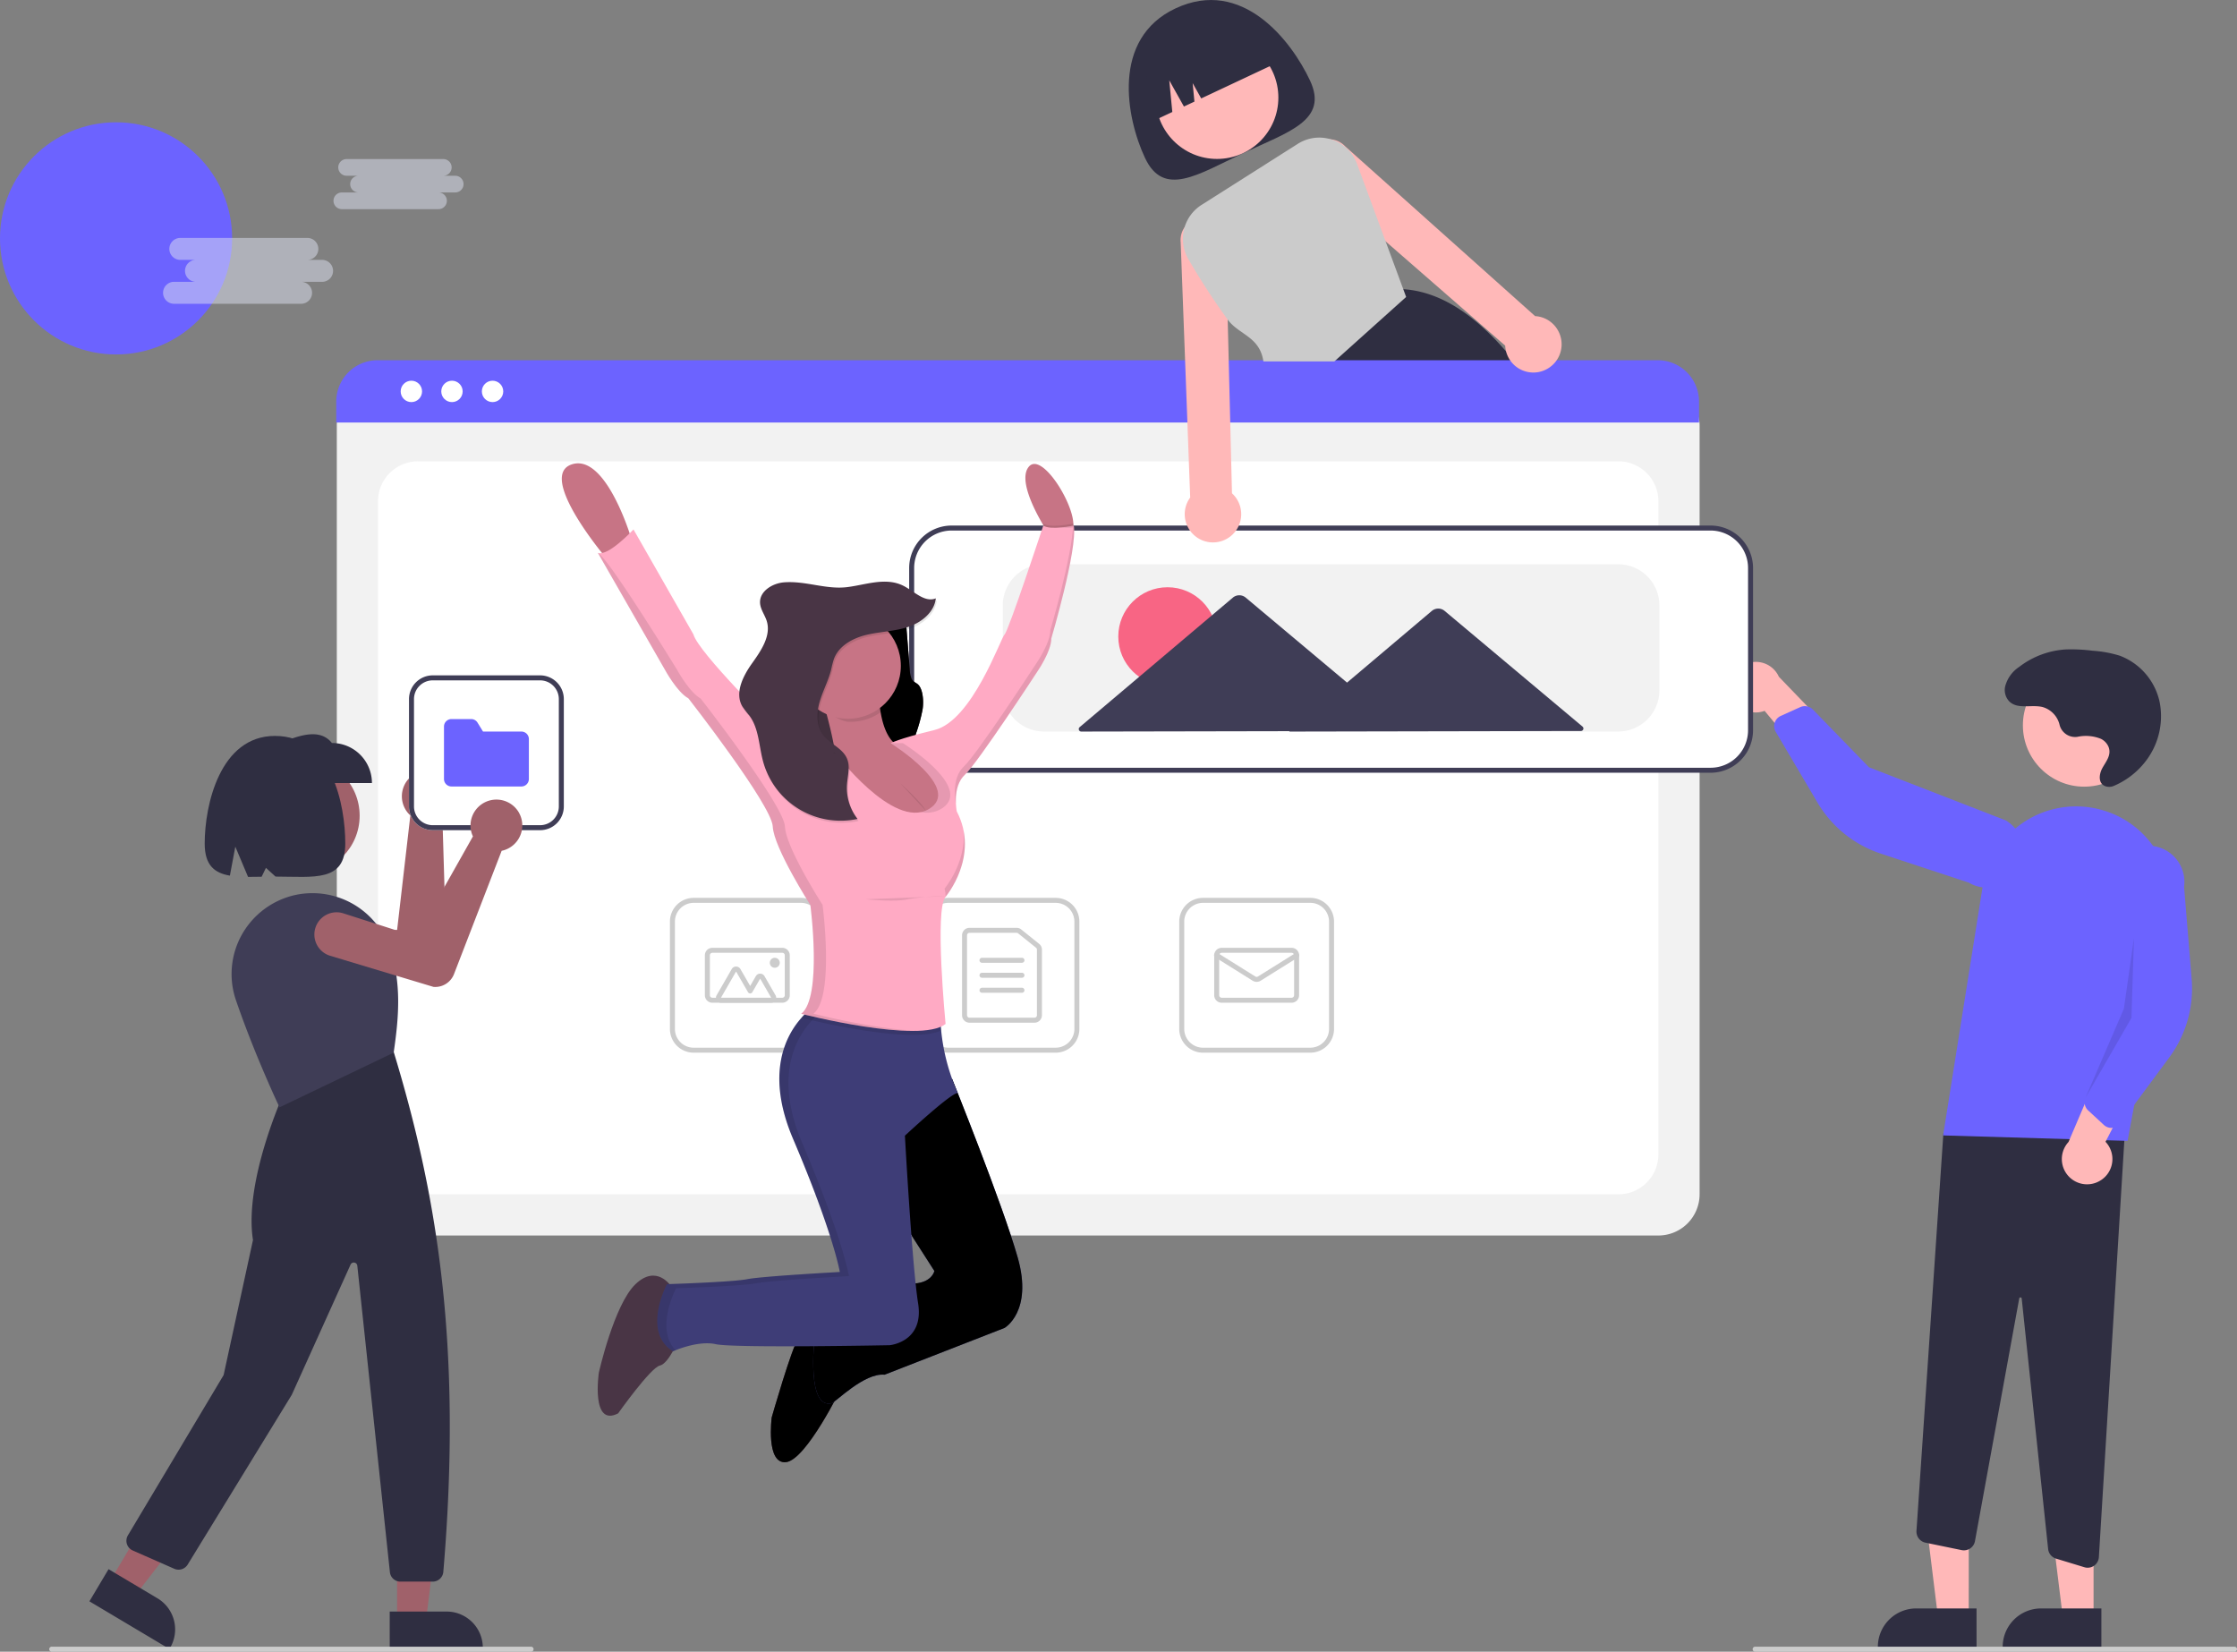 <svg xmlns="http://www.w3.org/2000/svg" xmlns:xlink="http://www.w3.org/1999/xlink" width="455.598" height="336.349"><rect width="100%" height="100%" fill="#808080" stroke="none"/><style>.B{opacity:.1}.C{fill:#2f2e41}.D{fill:#ffb8b8}.E{fill:#6c63ff}.F{fill:#3f3d56}.G{fill:#493545}.H{fill:#a0616a}</style><circle cx="23.639" cy="48.543" r="23.639" class="E"/><path d="M92.715 35.791h-2.431a1.7 1.7 0 100-3.4H70.591a1.7 1.7 0 000 3.4h2.431a1.7 1.7 0 100 3.4h-3.4a1.7 1.7 0 000 3.4h19.689a1.7 1.7 0 100-3.4h3.4a1.7 1.7 0 000-3.4zm-27.019 17.13h-3.193a2.236 2.236 0 002.016-3.38 2.24 2.24 0 00-2.016-1.089H36.631a2.236 2.236 0 00-2.142 2.235 2.24 2.24 0 002.142 2.235h3.193a2.236 2.236 0 00-2.142 2.235 2.24 2.24 0 002.142 2.235h-4.47a2.236 2.236 0 00-2.142 2.235 2.24 2.24 0 002.142 2.235h25.872a2.236 2.236 0 002.016-3.38 2.24 2.24 0 00-2.016-1.089h4.47a2.236 2.236 0 002.142-2.235 2.24 2.24 0 00-2.142-2.235z" opacity=".5" fill="#dee3f3"/><path d="M266.794 16.371c3.822 8.133-4.277 10.437-13.554 14.8s-16.22 9.123-20.041.99-6.923-24.276 6.2-30.443c13.577-6.384 23.573 6.522 27.395 14.653z" class="C"/><circle cx="247.868" cy="19.876" r="12.489" class="D"/><path d="M309.741 75.262l-1.3-1.658q-.846-1.053-1.7-2.039c-6.473-7.47-13.358-12.173-20.939-12.677h-.01l-.112-.01-20.243 19.726.112.275 2.771 6.9h48.555a119.41 119.41 0 00-7.129-10.521zm-75.454-50.358l4.471-2.1-.623-6.449 2.989 5.337 2.137-1-.36-3.763 1.744 3.113 15.877-7.461c-3.105-6.608-10.98-9.448-17.588-6.343l-2.3 1.081c-6.608 3.104-9.449 10.976-6.347 17.585z" class="C"/><path d="M337.758 251.599H76.987a8.4 8.4 0 01-8.39-8.39V86.517a6.154 6.154 0 016.146-6.147h265.152a6.26 6.26 0 016.253 6.253v156.586a8.4 8.4 0 01-8.39 8.39z" fill="#f2f2f2"/><path d="M85.122 243.209h244.5a8.14 8.14 0 008.136-8.136V102.08a8.14 8.14 0 00-8.136-8.136h-244.5a8.135 8.135 0 00-8.136 8.136v132.993a8.135 8.135 0 008.136 8.136z" fill="#fff"/><path d="M346.032 86.038H68.48v-4.272a8.43 8.43 0 018.421-8.415h260.71a8.43 8.43 0 018.421 8.415z" class="E"/><g fill="#fff"><circle cx="83.781" cy="79.706" r="2.178"/><circle cx="92.049" cy="79.706" r="2.178"/><circle cx="100.316" cy="79.706" r="2.178"/></g><g fill="#ccc"><use xlink:href="#B"/><path d="M210.68 208.265h-13.221a1.527 1.527 0 01-1.525-1.525v-16.272a1.527 1.527 0 011.525-1.525h9.58a1.53 1.53 0 01.956.336l3.641 2.926c.361.289.571.726.57 1.189v13.346a1.527 1.527 0 01-1.525 1.525zm-13.221-18.305a.51.51 0 00-.508.508v16.272a.51.51 0 00.508.508h13.221a.51.51 0 00.508-.508v-13.346a.51.51 0 00-.19-.4l-3.641-2.926a.51.51 0 00-.318-.112z"/><use xlink:href="#C"/><use xlink:href="#C" y="3.051"/><use xlink:href="#C" y="6.101"/><use xlink:href="#B" x="51.865"/><path d="M263.053 204.197h-14.237a1.527 1.527 0 01-1.525-1.525v-8.136a1.527 1.527 0 011.525-1.525h14.238a1.527 1.527 0 011.525 1.525v8.135a1.527 1.527 0 01-1.525 1.525zm-14.237-10.169a.51.51 0 00-.508.508v8.135a.51.51 0 00.508.508h14.238a.51.51 0 00.509-.508v-8.136a.51.51 0 00-.508-.508z"/><path d="M255.934 199.945c-.286 0-.565-.079-.808-.23l-7.6-4.748a.51.51 0 01.016-.898.51.51 0 01.523.036l7.6 4.748a.51.51 0 00.539 0l7.6-4.748a.51.51 0 01.792.411.51.51 0 01-.253.452l-7.6 4.748a1.53 1.53 0 01-.809.23z"/><use xlink:href="#B" x="-51.866"/><path d="M159.321 204.197h-14.237a1.527 1.527 0 01-1.525-1.525v-8.136a1.527 1.527 0 011.525-1.525h14.238a1.527 1.527 0 011.525 1.525v8.135a1.527 1.527 0 01-1.526 1.526zm-14.237-10.169a.51.51 0 00-.508.508v8.135a.51.51 0 00.508.508h14.238a.51.51 0 00.508-.508v-8.136a.51.51 0 00-.508-.508z"/><path d="M157.064 204.197h-10.233a1.016 1.016 0 01-.881-1.526l3.082-5.339a1.017 1.017 0 011.762 0l1.991 3.448 1.153-2a1.017 1.017 0 011.762 0l2.245 3.889a1.015 1.015 0 01-.881 1.526zm0-1.017l-2.245-3.889-1.594 2.76a.51.51 0 01-.44.254.51.51 0 01-.44-.254l-2.431-4.211-3.082 5.339z"/><circle cx="157.796" cy="196.061" r="1.017"/></g><path d="M400.961 329.575h-6.232l-2.966-24.045h9.2z" class="D"/><path d="M402.552 335.618h-20.1v-.254a7.824 7.824 0 017.824-7.824h12.277z" class="C"/><path d="M426.385 329.575h-6.232l-2.965-24.045h9.2z" class="D"/><path d="M427.977 335.618h-20.1v-.254a7.824 7.824 0 017.824-7.824h12.277zm-3.46-16.467l-5.774-1.756a2.286 2.286 0 01-1.61-1.949l-5.383-51.014a.244.244 0 00-.243-.228.24.24 0 00-.26.208l-9.016 49.424a2.29 2.29 0 01-2.713 1.83l-7.379-1.52a2.3 2.3 0 01-1.821-2.4l5.484-81.008 37.19-4.013-5.528 90.376a2.29 2.29 0 01-.977 1.741c-.575.4-1.302.514-1.973.309z" class="C"/><circle cx="424.481" cy="147.708" r="12.489" class="D"/><path d="M395.747 231.218l8.064-50.773a19.25 19.25 0 0124.41-15.458c9.506 2.749 15.363 12.276 13.526 22l-8.433 45.342z" class="E"/><path d="M427.93 240.303a5.115 5.115 0 00.888-7.79l8.337-16.145-9.389 1-6.478 15.178a5.14 5.14 0 006.641 7.755z" class="D"/><path d="M429.715 229.665a2.29 2.29 0 01-1.234-.585l-3.19-2.947a2.3 2.3 0 01-.555-2.57l6.375-15.111-.9-29.858a7.37 7.37 0 0111.818-4.83 7.37 7.37 0 012.789 6.823l1.546 18.769a23.58 23.58 0 01-4.545 15.965l-9.942 13.44a2.29 2.29 0 01-1.625.917 2.26 2.26 0 01-.537-.013z" class="E"/><path d="M352.561 140.904a5.114 5.114 0 006.827 3.855l11.617 13.972 2.738-9.037-11.451-11.883a5.14 5.14 0 00-9.731 3.092z" class="D"/><path d="M361.662 146.696a2.29 2.29 0 011.02-.908L366.64 144a2.3 2.3 0 012.583.491l11.43 11.762 27.848 10.809a7.371 7.371 0 01-7.53 12.674l-17.888-5.895a23.58 23.58 0 01-12.929-10.41l-8.5-14.4a2.29 2.29 0 01-.211-1.854 2.26 2.26 0 01.219-.481z" class="E"/><path d="M434.612 191.014l-.508 16.272-9.368 16.276 7.821-18.139z" class="B"/><path d="M423.052 150.055a3.266 3.266 0 01-3.575-2.391 4.965 4.965 0 00-3.534-3.7c-2.291-.523-5.091.555-6.77-1.181a3.373 3.373 0 01-.8-2.971 6.82 6.82 0 012.829-3.98 17.32 17.32 0 019.593-3.585c1.804-.052 3.61.038 5.4.269a23.9 23.9 0 015.524 1.009 13.005 13.005 0 018.137 9.5 15.012 15.012 0 01-3.08 12.27 16.12 16.12 0 01-6.183 4.708 2.41 2.41 0 01-1.834.093c-1.5-.6-1.258-2.461-.572-3.7.734-1.33 1.863-2.617 1.273-4.235a3.2 3.2 0 00-1.59-1.712 8.2 8.2 0 00-4.774-.4z" class="C"/><path d="M348.388 157.108h-154.58a8.4 8.4 0 01-8.39-8.39v-33.052a8.4 8.4 0 018.39-8.39h154.58a8.4 8.4 0 018.39 8.39v33.052a8.4 8.4 0 01-8.39 8.39z" fill="#fff"/><path d="M348.388 157.362H193.809a8.654 8.654 0 01-8.644-8.644v-33.052a8.654 8.654 0 018.644-8.644h154.58a8.654 8.654 0 018.644 8.644v33.052a8.654 8.654 0 01-8.645 8.644zm-154.579-49.323a7.64 7.64 0 00-7.627 7.627v33.052a7.64 7.64 0 007.627 7.627h154.58a7.64 7.64 0 007.627-7.627v-33.052a7.64 7.64 0 00-7.627-7.627z" class="F"/><path d="M329.574 148.971H212.622a8.4 8.4 0 01-8.39-8.39v-17.287a8.4 8.4 0 018.39-8.39h116.952a8.4 8.4 0 018.39 8.39v17.289a8.4 8.4 0 01-8.39 8.388z" fill="#f2f2f2"/><circle cx="237.789" cy="129.621" r="10.034" fill="#f86584"/><path d="M322.307 147.964l-28.081-23.555a2.034 2.034 0 00-2.62.005l-17.262 14.591-20.637-17.308a2.034 2.034 0 00-2.62.005l-31.198 26.371a.51.51 0 00.329.9l42.431-.082-.1.084 59.429-.115a.51.51 0 00.326-.9z" class="F"/><path d="M455.09 336.349h-97.63a.51.51 0 01-.509-.509.51.51 0 01.509-.509h97.629a.51.51 0 01.509.509.51.51 0 01-.509.509z" fill="#ccc"/><path d="M317.18 67.076a5.71 5.71 0 00-3.686-2.593 5.24 5.24 0 00-.844-.107l-38.742-34.634a4.587 4.587 0 00-2.863-1.368 3.9 3.9 0 00-.646-.02 4.6 4.6 0 00-3.031 7.871l39.189 34.16a6.08 6.08 0 00.178 1.185 5.73 5.73 0 004.917 4.256 5.64 5.64 0 003.076-.508 5.8 5.8 0 001.973-1.51l.158-.2a5.74 5.74 0 00.32-6.529zm-66.268 33.382l-.361-14.675-.925-37.312a4.6 4.6 0 00-7.988-2.67 3.52 3.52 0 00-.381.488 4.546 4.546 0 00-.793 3.076l.905 24.24 1.032 27.712a6.13 6.13 0 00-.452.717 5.75 5.75 0 108.964-1.576z" class="D"/><path d="M285.797 58.889l-3.6-9.737-5.815-15.773a8.14 8.14 0 00-5.06-4.922l-.28-.086a8.13 8.13 0 00-6.732.925l-19.592 12.427a8.183 8.183 0 00-2.68 11.06 140.5 140.5 0 008 12.3c2.283 3.107 6.534 3.437 7.271 8.522h14.446l14.627-13.129z" fill="#cbcbcb"/><g class="H"><circle cx="61.465" cy="166.113" r="11.782"/><path d="M90.391 158.003q.174.139.338.294a5.28 5.28 0 01-.212 7.873 4.96 4.96 0 01-.414.312l.8 26.922a4.1 4.1 0 01-2.82 4l-.049.01-21.859 2.328a4.526 4.526 0 11-.877-9.007l15.582-1.372 2.695-23.315a5.02 5.02 0 01-.494-.5 5.28 5.28 0 017.311-7.542zm-9.519 172.092h5.882l2.8-22.685h-8.68z"/></g><path d="M79.371 328.175h11.583a7.382 7.382 0 017.381 7.381v.24H79.372z" class="C"/><path d="M22.414 321.964l5.053 3.009 14.01-18.06-7.458-4.441z" class="H"/><path d="M22.11 319.547l9.952 5.925a7.38 7.38 0 012.566 10.118l-.123.206-16.294-9.7zm66.032 2.536h-6.586a2.155 2.155 0 01-2.147-1.931l-6.639-62.41a.72.72 0 00-1.371-.22l-11.978 26.522-21.206 34.578a2.17 2.17 0 01-2.71.847l-8.471-3.727a2.16 2.16 0 01-.984-3.083l19.494-32.641 5.979-27.5c-1.88-11.927 6.181-29.658 6.262-29.836l.04-.087 22.2-8.679.111.136c8.757 28.736 14.093 59.662 10.153 106.054a2.173 2.173 0 01-2.147 1.977z" class="C"/><path d="M56.931 225.5l-.1-.217c-.049-.1-4.987-10.517-8.793-21.647a16.417 16.417 0 011.138-13.156 16.6 16.6 0 0110.583-8.138 16.62 16.62 0 0119.286 9.951c3.019 7.55 2.057 15.608 1.151 21.945l-.018.127-.115.055z" class="F"/><g class="C"><path d="M75.752 159.458H57.043v-8.155c4.106-1.631 8.125-3.019 10.554 0a8.155 8.155 0 018.155 8.155z"/><path d="M56.005 149.863c-11.185 0-14.315 14.02-14.315 21.929 0 4.411 1.995 5.988 5.129 6.522l1.107-5.9 2.593 6.158 2.764-.03.879-1.81 1.96 1.778c7.851.012 14.2 1.156 14.2-6.713-.002-7.919-2.747-21.934-14.317-21.934z"/></g><path d="M108.162 336.349H10.535a.51.51 0 01-.509-.509.51.51 0 01.509-.509h97.627a.51.51 0 01.509.509.51.51 0 01-.509.509z" fill="#ccc"/><path d="M110 169.057H88.13a4.836 4.836 0 01-4.831-4.831v-21.864a4.836 4.836 0 014.831-4.831H110a4.836 4.836 0 014.831 4.831v21.865a4.835 4.835 0 01-4.831 4.83z" fill="#fff"/><path d="M110 169.057H88.13a4.836 4.836 0 01-4.831-4.831v-21.864a4.836 4.836 0 014.831-4.831H110a4.836 4.836 0 014.831 4.831v21.865a4.835 4.835 0 01-4.831 4.83zm-21.87-30.509a3.82 3.82 0 00-3.814 3.814v21.865a3.82 3.82 0 003.814 3.814H110a3.82 3.82 0 003.814-3.814v-21.865a3.82 3.82 0 00-3.814-3.814z" class="F"/><path d="M106.186 160.159H91.949a1.527 1.527 0 01-1.525-1.525v-10.678a1.527 1.527 0 011.525-1.525h4.008a1.515 1.515 0 011.3.726l1.118 1.817h7.813a1.527 1.527 0 011.525 1.525v8.136a1.527 1.527 0 01-1.525 1.525z" class="E"/><path d="M105.722 165.554q.107.2.2.4a5.28 5.28 0 01-3.251 7.174 5.013 5.013 0 01-.5.127l-9.712 25.122a4.1 4.1 0 01-4.151 2.593l-.049-.009-21.05-6.337a4.524 4.524 0 112.688-8.642l14.894 4.782 11.531-20.442a5 5 0 01-.26-.656 5.28 5.28 0 019.665-4.114z" class="H"/><g class="G"><path d="M136.668 261.928s-2.9-4.576-7.251-.412-7.454 18.016-7.454 18.016-1.658 11.185 3.932 8.285c0 0 6.61-9.321 8.492-9.732s3.936-5.593 3.936-5.593z"/><use xlink:href="#D"/></g><use xlink:href="#D" opacity=".05"/><use xlink:href="#E" fill="#3e3d77"/><use xlink:href="#E" opacity=".05"/><path d="M186.992 265.445c1.241 7.871-5.8 8.492-5.8 8.492s-31.689.62-35.416-.208-8.7 1.449-8.7 1.449c-6.422-3.936-1.241-13.668-1.241-13.668s13.256-.412 16.363-1.017 18.844-1.464 18.844-1.464-1.241-7.663-9.529-27.128c-5.629-13.221-1.525-21 1.714-24.626a13.64 13.64 0 012.842-2.5l25.475 1.241a33.04 33.04 0 00.142 3.849 41 41 0 003.382 12.708c-1.449 0-10.77 8.7-10.77 8.7s1.449 26.306 2.694 34.172z" fill="#3e3d77"/><path d="M137.7 262.339s13.256-.412 16.363-1.017 18.844-1.449 18.844-1.449-1.241-7.663-9.529-27.128c-5.629-13.221-1.525-21 1.714-24.626a13.654 13.654 0 012.842-2.5l23.6 1.149v-.737l-25.468-1.242a13.66 13.66 0 00-2.843 2.5c-3.224 3.631-7.342 11.405-1.714 24.626 8.309 19.45 9.539 27.112 9.539 27.112s-15.763.829-18.844 1.449-16.363 1.017-16.363 1.017-5.176 9.738 1.241 13.688c0 0 .193-.092.508-.224-4.268-4.385.11-12.618.11-12.618z" class="B"/><path d="M162.758 128.76h12.839v32.513h-12.839z" class="G"/><path d="M162.758 128.76h12.839v32.513h-12.839z" class="B"/><use xlink:href="#F" class="G"/><use xlink:href="#F" class="B"/><path d="M128.589 109.706l-4.968 4.144-1.47-1.81c-3.453-4.409-11.39-15.468-5.781-17.446s10.043 8.807 11.609 13.261c.396 1.129.61 1.851.61 1.851zm89.676-1.448c-2.07 3.107-4.968 0-4.968 0l-.895-1.449c-1.7-2.883-5.044-9.275-2.832-11.807 2.542-2.893 8.843 6.982 9.036 11.614a2.76 2.76 0 01-.341 1.642zm-50.95 33.55s4.144 13.256 2.9 17.187 8.909 8.507 8.909 8.507h11.6s4.144-8.492 3.107-10.978-9.941-4.348-9.941-4.348-5.176 0-4.968-13.877z" fill="#c77485"/><path d="M218.265 108.258c-2.07 3.107-4.968 0-4.968 0l-.895-1.449.066-.208c1.342.961 5.517.142 6.137 0a2.754 2.754 0 01-.341 1.658zm-26.584 101.6c-6.407 2.924-27.224-2.283-28.475-2.593a13.654 13.654 0 012.842-2.5l25.475 1.241c-.022 1.287.03 2.574.158 3.854z" class="B"/><path d="M170.009 153.197s-4.968 1.658-12.01-4.765c0 0-15.763-15.534-16.78-19.261l-12.2-21.356s-5.176 5.593-7.251 4.764l13.668 23.817s2.487 4.576 4.765 5.8c0 0 16.983 21.748 17.187 26.1s7.653 15.992 7.653 15.992 2.487 18.844-1.866 22.16c0 0 24.229 6.214 29.406 2.07 0 0-2.278-23.39 0-25.887 0 0 7.043-8.283 2.278-17.4 0 0-1.017-4.968 1.658-7.454s14.7-20.925 14.7-20.925 2.9-4.144 2.9-6.834c0 0 5.385-18.224 4.576-22.989 0 0-4.765 1.017-6.214 0 0 0-7.042 21.356-7.871 22.16s-6.61 17.6-14.289 19.47-8.9 2.69-8.9 2.69 14.909 9.321 7.663 13.46-19.073-11.612-19.073-11.612z" fill="#ffaac4"/><path d="M179.422 144.996a39.57 39.57 0 01-.3-5.883l-11.6 3.519c.305.773.548 1.569.727 2.38 1.327.585 3.117 1.968 4.658 1.968a10.56 10.56 0 006.514-1.983z" class="B"/><circle cx="172.7" cy="135.594" r="10.77" fill="#c77485"/><path d="M159.886 119.002c-2.37.183-5.014 1.82-4.881 4.2.071 1.307.966 2.41 1.358 3.661.941 3.025-1.154 6.061-3 8.644s-3.559 6.005-1.983 8.741a21.57 21.57 0 001.454 1.9c1.948 2.629 1.922 6.178 2.786 9.336a16.38 16.38 0 0019.241 11.7 10.24 10.24 0 01-2.161-6.926c.117-1.81.7-3.7 0-5.375-.905-2.151-3.559-3-4.927-4.881s-1.276-4.49-.615-6.732 1.805-4.322 2.354-6.61c.135-.668.305-1.328.508-1.978.956-2.715 3.814-4.292 6.61-4.968s5.736-.717 8.466-1.607 5.385-2.975 5.7-5.837c-2.3.92-4.429-1.48-6.646-2.583-3.651-1.81-7.815-.107-11.578.31-4.281.465-8.349-1.31-12.686-.995z" class="B"/><path d="M159.677 118.59c-2.37.183-5.014 1.82-4.881 4.195.071 1.307.966 2.41 1.358 3.661.941 3.025-1.154 6.061-2.995 8.644s-3.559 6.005-1.983 8.741a21.55 21.55 0 001.454 1.9c1.948 2.629 1.922 6.178 2.786 9.336a16.38 16.38 0 0019.241 11.7 10.24 10.24 0 01-2.161-6.926c.117-1.81.7-3.7 0-5.375-.905-2.151-3.559-3-4.927-4.881s-1.276-4.49-.615-6.732 1.805-4.322 2.354-6.61c.136-.668.306-1.328.509-1.978.956-2.715 3.814-4.292 6.61-4.968s5.736-.717 8.466-1.607 5.385-2.975 5.7-5.837c-2.3.92-4.429-1.48-6.646-2.583-3.651-1.81-7.815-.107-11.578.31-4.277.465-8.329-1.33-12.692-.99z" class="G"/><path d="M183.367 159.518s4.312 3.849 5.161 5.548m4.17 17.441a46.38 46.38 0 00-7.871.62c-2.487.62-8.492 0-8.492 0" class="B"/><g class="B"><path d="M189.062 164.797a5.2 5.2 0 01-1.49.569 5.7 5.7 0 003.976-.569c7.251-4.144-7.663-13.46-7.663-13.46h-2.486s14.914 9.321 7.663 13.46zm29.665-57.404a2.166 2.166 0 00-.051-.376 24.12 24.12 0 01-2.578.392 11.42 11.42 0 002.629-.016zm-53.065 99.033c4.348-3.315 1.866-22.16 1.866-22.16s-7.454-11.6-7.663-15.946-17.187-26.1-17.187-26.1c-2.278-1.241-4.764-5.8-4.764-5.8s-14.085-22.981-16.155-23.81l13.668 23.817s2.487 4.576 4.765 5.8c0 0 16.983 21.748 17.187 26.1s7.658 15.961 7.658 15.961 2.487 18.844-1.866 22.16c0 0 14.894 3.819 23.823 3.473-8.951-.322-21.332-3.495-21.332-3.495zm4.469-53.065l-.122-.158a3.27 3.27 0 01-.432.1l.554.058z"/><path d="M218.677 106.992l-.127.025c-.219 6.361-4.632 21.306-4.632 21.306 0 2.69-2.9 6.834-2.9 6.834s-12.01 18.433-14.705 20.919-1.658 7.454-1.658 7.454l.025.051c-.081-1.673.122-4.266 1.836-5.853 2.69-2.487 14.705-20.919 14.705-20.919s2.9-4.144 2.9-6.834c0 .031 5.385-18.193 4.556-22.983zm-26.299 73.959c.31 1.759.1-.1.208 1.658 0 0 5.085-5.965 3.7-13.338.414 6.59-3.908 11.68-3.908 11.68z"/></g><defs><path id="B" d="M215.002 214.367h-21.865a4.836 4.836 0 01-4.831-4.831v-21.865a4.836 4.836 0 014.831-4.831h21.865a4.835 4.835 0 014.83 4.831v21.865a4.835 4.835 0 01-4.83 4.831zm-21.865-30.509a3.82 3.82 0 00-3.814 3.814v21.865a3.82 3.82 0 003.814 3.814h21.865a3.82 3.82 0 003.814-3.814v-21.866a3.82 3.82 0 00-3.814-3.814z"/><path id="C" d="M208.136 196.062H200a.51.51 0 01-.509-.509.51.51 0 01.509-.509h8.136a.51.51 0 01.509.508.51.51 0 01-.509.509z"/><path id="D" d="M167.732 273.109s-3.936-1.866-5.176-.412-5.385 15.946-5.385 15.946-1.241 9.529 2.9 9.112 11.39-15.336 11.39-15.336z"/><path id="E" d="M181.4 244.944l8.9 13.877s-.62 3.107-6.005 2.487l-18.43 11.598s-1.6 14.121 3.519 12.839c.829-.208 6.61-6.214 10.77-5.8l24.443-9.529s5.8-3.315 2.69-14.288-13.378-36.418-13.378-36.418l-16.236 9.082z"/><path id="F" d="M182.94 123.991c.442.122.941.137 1.241.747.186.488.288 1.003.3 1.525l.809 10.048a5.59 5.59 0 00.376 1.922c.341.681.905.763 1.347 1.2.89.885 1.149 3.1.905 4.907a32.24 32.24 0 01-1.342 4.983c-.692 2.339-1.149 4.968-2.12 6.941s-2.736 3.051-3.875 1.393-.987-5-1.2-7.744c-.356-4.576-2.141-8.522-2.263-13.129-.1-3.727.9-7.205 1.525-10.739.447-2.425.473-5.37 1.124-7.551.544 2.593 1.582 5.059 3.173 5.497z"/></defs></svg>